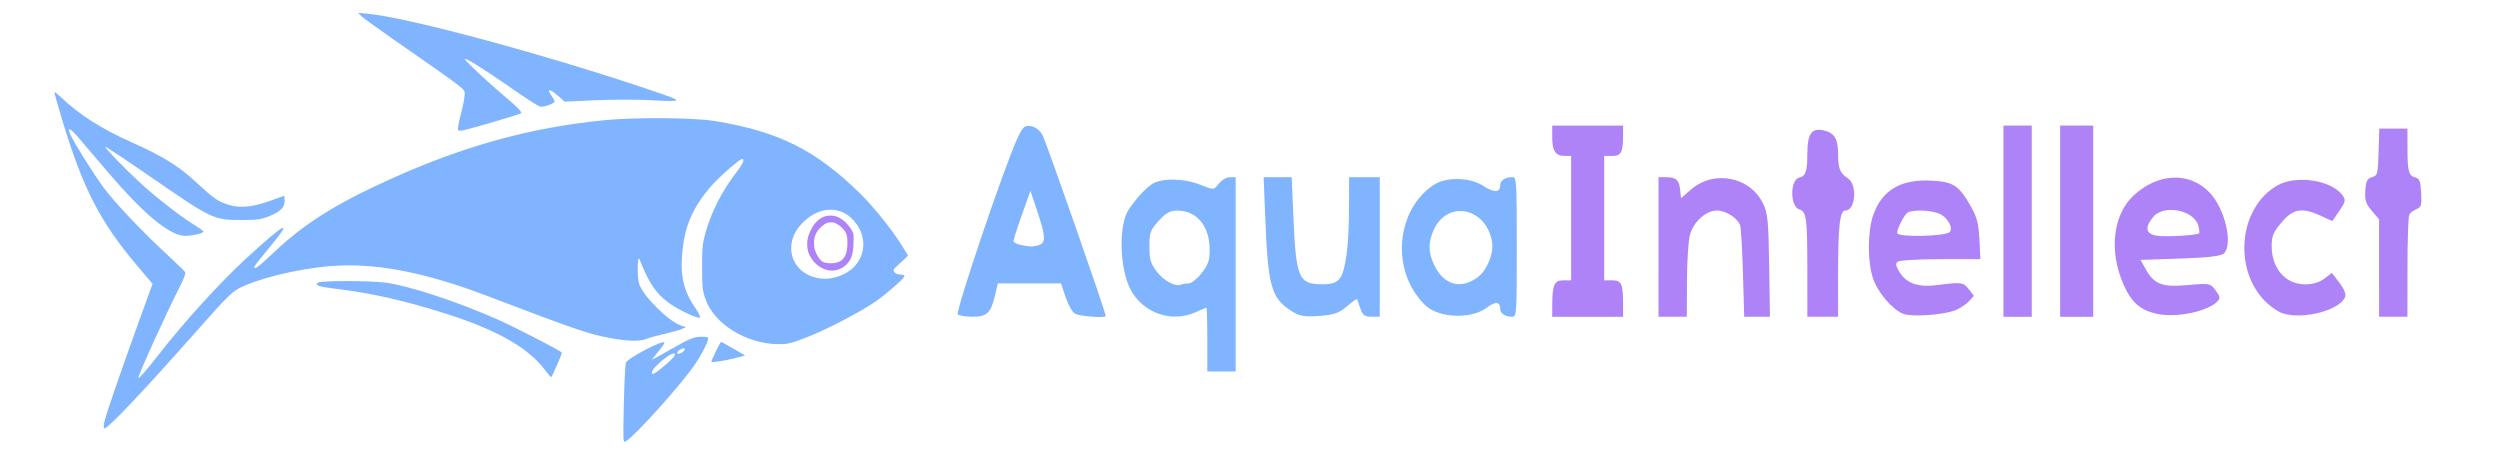 <?xml version="1.0" encoding="UTF-8" standalone="no"?>
<svg
   version="1.0"
   width="120pt"
   height="22pt"
   viewBox="0 0 120 22"
   preserveAspectRatio="xMidYMid"
   id="svg1981"
   sodipodi:docname="logo_top_100x22.svg"
   inkscape:version="1.2.1 (9c6d41e410, 2022-07-14)"
   xmlns:inkscape="http://www.inkscape.org/namespaces/inkscape"
   xmlns:sodipodi="http://sodipodi.sourceforge.net/DTD/sodipodi-0.dtd"
   xmlns="http://www.w3.org/2000/svg"
   xmlns:svg="http://www.w3.org/2000/svg">
  <defs
     id="defs1985" />
  <sodipodi:namedview
     id="namedview1983"
     pagecolor="#ffffff"
     bordercolor="#000000"
     borderopacity="0.25"
     inkscape:showpageshadow="2"
     inkscape:pageopacity="0.0"
     inkscape:pagecheckerboard="0"
     inkscape:deskcolor="#d1d1d1"
     inkscape:document-units="pt"
     showgrid="false"
     inkscape:zoom="4.8142857"
     inkscape:cx="88.486647"
     inkscape:cy="51.097923"
     inkscape:window-width="1920"
     inkscape:window-height="1017"
     inkscape:window-x="-8"
     inkscape:window-y="-8"
     inkscape:window-maximized="1"
     inkscape:current-layer="svg1981" />
  <path
     style="fill:#81b4fe;stroke:none;stroke-width:0.11;stroke-linecap:round;stroke-linejoin:round;stroke-miterlimit:0"
     d="M 4.992,20.32 C 5.056,19.988 5.713,18.067 6.601,15.615 L 7.322,13.625 6.574,12.741 C 4.828,10.679 4.006,9.095 3.036,5.921 2.788,5.113 2.598,4.437 2.613,4.421 2.628,4.405 2.778,4.523 2.946,4.684 3.799,5.5 4.89,6.195 6.314,6.829 7.801,7.491 8.563,7.961 9.388,8.723 c 0.883,0.816 1.059,0.939 1.589,1.108 0.54,0.172 1.178,0.109 2.006,-0.197 0.341,-0.126 0.633,-0.229 0.65,-0.229 0.017,0 0.031,0.1 0.031,0.222 0,0.328 -0.188,0.522 -0.716,0.739 -0.41,0.168 -0.584,0.194 -1.329,0.194 -1.375,0 -1.413,-0.018 -4.425,-2.094 C 6.031,7.664 5.066,7.023 5.05,7.041 5.013,7.082 5.919,8.022 6.662,8.715 c 0.728,0.678 1.968,1.65 2.599,2.038 0.276,0.169 0.502,0.33 0.502,0.356 3.355e-4,0.103 -0.645,0.239 -0.97,0.205 C 8.062,11.235 6.843,10.212 5.234,8.326 4.678,7.675 4.03,6.915 3.793,6.638 3.342,6.111 3.191,6.055 3.392,6.49 3.575,6.889 4.513,8.381 4.957,8.981 c 0.533,0.721 1.773,2.038 2.925,3.107 0.517,0.48 0.968,0.915 1.002,0.967 0.04,0.061 -0.049,0.309 -0.252,0.705 -0.63,1.228 -2.013,4.269 -1.991,4.377 0.013,0.063 0.41,-0.389 0.928,-1.056 1.218,-1.569 2.984,-3.516 4.215,-4.646 1.977,-1.815 2.338,-1.982 1.116,-0.516 -0.383,0.459 -0.696,0.861 -0.697,0.892 -0.002,0.155 0.213,-0.003 0.928,-0.682 1.459,-1.387 2.984,-2.347 5.621,-3.538 3.503,-1.583 6.691,-2.463 10.207,-2.817 1.495,-0.151 4.343,-0.131 5.365,0.037 3.068,0.504 4.856,1.402 6.993,3.51 0.627,0.618 1.504,1.71 1.945,2.42 l 0.327,0.527 -0.215,0.205 c -0.118,0.113 -0.285,0.267 -0.37,0.344 -0.125,0.112 -0.139,0.161 -0.072,0.25 0.046,0.061 0.174,0.111 0.284,0.111 0.11,0 0.2,0.033 0.2,0.074 0,0.092 -0.821,0.82 -1.334,1.183 -0.685,0.484 -2.299,1.334 -3.264,1.718 -0.848,0.338 -0.995,0.374 -1.498,0.365 -1.515,-0.026 -3.029,-0.967 -3.453,-2.147 -0.147,-0.409 -0.166,-0.586 -0.167,-1.54 -7.71e-4,-0.915 0.024,-1.165 0.162,-1.652 0.287,-1.014 0.79,-2.002 1.47,-2.888 0.335,-0.436 0.431,-0.658 0.287,-0.658 -0.129,0 -1.178,0.929 -1.548,1.371 -0.819,0.978 -1.191,1.833 -1.312,3.016 -0.122,1.19 0.044,1.931 0.622,2.773 0.168,0.245 0.256,0.435 0.21,0.452 -0.129,0.047 -1.001,-0.361 -1.439,-0.673 -0.66,-0.471 -0.994,-0.96 -1.455,-2.126 -0.098,-0.248 -0.121,0.795 -0.026,1.151 0.153,0.572 1.425,1.846 2.025,2.029 l 0.237,0.072 -0.209,0.093 c -0.115,0.051 -0.507,0.162 -0.871,0.246 -0.364,0.084 -0.756,0.193 -0.871,0.243 -0.316,0.136 -1.099,0.085 -2.098,-0.137 -0.84,-0.187 -1.595,-0.453 -5.461,-1.925 -3.119,-1.187 -5.516,-1.635 -7.687,-1.435 -1.552,0.143 -3.419,0.608 -4.289,1.069 -0.317,0.168 -0.678,0.531 -1.889,1.903 -2.594,2.937 -4.366,4.812 -4.552,4.814 -0.032,3.69e-4 -0.036,-0.112 -0.01,-0.25 z M 40.473,13.177 c 1.049,-0.499 1.288,-1.715 0.507,-2.59 -0.651,-0.729 -1.654,-0.691 -2.44,0.093 -0.377,0.376 -0.561,0.781 -0.561,1.232 0,1.162 1.311,1.827 2.494,1.264 z"
     id="path3018" />
  <path
     style="fill:#81b4fe;stroke:none;stroke-width:0.11;stroke-linecap:round;stroke-linejoin:round;stroke-miterlimit:0"
     d="m 21.984,6.219 c -0.018,-0.052 0.047,-0.396 0.144,-0.765 0.097,-0.369 0.176,-0.784 0.176,-0.922 0,-0.275 0.215,-0.11 -3.562,-2.741 C 18.066,1.32 17.439,0.863 17.348,0.775 L 17.183,0.615 17.67,0.662 c 1.961,0.186 8.556,1.97 13.611,3.681 1.598,0.541 1.593,0.554 -0.164,0.462 -0.613,-0.032 -1.766,-0.029 -2.563,0.008 l -1.448,0.066 -0.363,-0.314 c -0.381,-0.328 -0.511,-0.31 -0.265,0.037 0.08,0.112 0.145,0.23 0.145,0.262 0,0.106 -0.536,0.298 -0.705,0.252 -0.091,-0.025 -0.699,-0.416 -1.35,-0.87 -1.339,-0.933 -2.297,-1.529 -2.257,-1.405 0.033,0.102 1.209,1.196 1.979,1.841 0.564,0.473 0.775,0.695 0.719,0.757 -0.034,0.037 -1.887,0.59 -2.565,0.765 -0.332,0.086 -0.435,0.089 -0.461,0.017 z"
     id="path3020" />
  <path
     style="fill:#81b4fe;stroke:none;stroke-width:0.11;stroke-linecap:round;stroke-linejoin:round;stroke-miterlimit:0"
     d="m 26.123,17.714 c -0.785,-1.029 -2.296,-1.883 -4.67,-2.641 -2.003,-0.639 -3.613,-1.005 -5.329,-1.21 -0.836,-0.1 -1.036,-0.17 -0.857,-0.299 0.137,-0.099 2.436,-0.099 3.219,-9.3e-5 1.108,0.14 3.432,0.902 5.385,1.765 0.866,0.383 3.1,1.537 3.1,1.601 0,0.073 -0.482,1.176 -0.514,1.176 -0.019,0 -0.17,-0.176 -0.334,-0.392 z"
     id="path3022" />
  <path
     style="fill:#81b4fe;stroke:none;stroke-width:0.11;stroke-linecap:round;stroke-linejoin:round;stroke-miterlimit:0"
     d="m 29.944,19.398 c 0.023,-1.028 0.069,-1.925 0.1,-1.994 0.102,-0.22 1.746,-1.082 1.848,-0.969 0.022,0.025 -0.108,0.22 -0.29,0.435 -0.182,0.215 -0.314,0.39 -0.295,0.39 0.019,0 0.458,-0.242 0.974,-0.538 0.759,-0.435 1.006,-0.542 1.295,-0.556 0.196,-0.009 0.38,0.009 0.41,0.042 0.065,0.071 -0.246,0.712 -0.604,1.246 -0.646,0.964 -2.884,3.456 -3.36,3.741 -0.113,0.068 -0.118,-0.042 -0.078,-1.797 z m 1.888,-1.791 c 0.455,-0.378 0.615,-0.559 0.554,-0.627 -0.121,-0.133 -1.095,0.668 -1.095,0.901 0,0.134 0.126,0.07 0.541,-0.274 z m 1.027,-0.81 c 0.056,-0.1 -0.078,-0.098 -0.251,0.004 -0.075,0.044 -0.118,0.114 -0.096,0.154 0.044,0.079 0.272,-0.025 0.346,-0.158 z"
     id="path3024" />
  <path
     style="fill:#81b4fe;stroke:none;stroke-width:0.11;stroke-linecap:round;stroke-linejoin:round;stroke-miterlimit:0"
     d="m 34.148,17.363 c 0,-0.078 0.425,-0.951 0.463,-0.951 0.024,0 0.293,0.147 0.599,0.327 l 0.556,0.327 -0.478,0.123 c -0.504,0.129 -1.14,0.226 -1.14,0.173 z"
     id="path3026" />
  <path
     style="fill:#81b4fe;stroke:none;stroke-width:0.193;stroke-linecap:round;stroke-linejoin:round;stroke-miterlimit:0"
     d="m 45.974,15.093 c -0.129,-0.109 2.202,-7.006 2.842,-8.409 0.272,-0.597 0.347,-0.669 0.656,-0.629 0.213,0.027 0.431,0.188 0.561,0.412 0.161,0.279 3.042,8.517 3.042,8.7 0,0.116 -1.299,0.012 -1.489,-0.118 -0.125,-0.086 -0.324,-0.446 -0.442,-0.801 l -0.215,-0.645 h -1.517 -1.517 l -0.134,0.576 c -0.196,0.841 -0.391,1.027 -1.072,1.024 -0.323,-0.001 -0.644,-0.05 -0.714,-0.109 z m 3.897,-3.331 c 0.337,-0.116 0.323,-0.405 -0.077,-1.605 L 49.461,9.16 49.057,10.297 c -0.223,0.625 -0.405,1.195 -0.405,1.265 0,0.114 0.283,0.21 0.794,0.269 0.094,0.011 0.285,-0.02 0.425,-0.068 z"
     id="path3028" />
  <path
     style="fill:#81b4fe;stroke:none;stroke-width:0.193;stroke-linecap:round;stroke-linejoin:round;stroke-miterlimit:0"
     d="m 57.951,16.298 c 0,-0.841 -0.019,-1.53 -0.042,-1.53 -0.023,0 -0.259,0.098 -0.525,0.219 -1.143,0.518 -2.503,0.048 -3.109,-1.074 -0.542,-1.006 -0.594,-3.117 -0.095,-3.859 0.352,-0.523 0.757,-0.967 1.099,-1.206 0.445,-0.311 1.545,-0.3 2.346,0.024 0.628,0.254 0.637,0.254 0.877,-0.055 0.133,-0.171 0.37,-0.312 0.526,-0.312 h 0.283 v 4.662 4.662 h -0.68 -0.68 z m -0.887,-2.695 c 0.126,0 0.402,-0.223 0.614,-0.495 0.316,-0.406 0.386,-0.606 0.386,-1.106 0,-1.149 -0.612,-1.894 -1.557,-1.894 -0.344,0 -0.548,0.113 -0.89,0.493 -0.407,0.452 -0.444,0.554 -0.444,1.229 0,0.617 0.054,0.808 0.336,1.186 0.337,0.452 0.894,0.759 1.176,0.648 0.083,-0.033 0.254,-0.06 0.38,-0.06 z"
     id="path3030" />
  <path
     style="fill:#81b4fe;stroke:none;stroke-width:0.193;stroke-linecap:round;stroke-linejoin:round;stroke-miterlimit:0"
     d="M 61.926,14.888 C 61.01,14.273 60.861,13.71 60.728,10.361 l -0.074,-1.857 h 0.674 0.674 l 0.079,1.857 c 0.128,3.008 0.245,3.283 1.401,3.283 0.452,0 0.667,-0.073 0.83,-0.283 0.281,-0.361 0.441,-1.605 0.442,-3.437 l 7.28e-4,-1.42 h 0.737 0.737 v 3.35 3.35 h -0.399 c -0.328,0 -0.423,-0.072 -0.533,-0.401 -0.074,-0.22 -0.144,-0.422 -0.157,-0.448 -0.013,-0.026 -0.235,0.133 -0.493,0.352 -0.385,0.327 -0.628,0.41 -1.343,0.458 -0.748,0.05 -0.945,0.01 -1.376,-0.279 z"
     id="path3032" />
  <path
     style="fill:#81b4fe;stroke:none;stroke-width:0.193;stroke-linecap:round;stroke-linejoin:round;stroke-miterlimit:0"
     d="m 69.007,14.999 c -0.42,-0.151 -0.688,-0.375 -1.034,-0.866 -1.188,-1.684 -0.775,-4.206 0.862,-5.269 0.591,-0.384 1.742,-0.354 2.366,0.061 0.509,0.338 0.811,0.325 0.811,-0.037 0,-0.227 0.236,-0.384 0.576,-0.384 0.208,0 0.218,0.145 0.218,3.35 0,3.206 -0.009,3.35 -0.218,3.35 -0.334,0 -0.576,-0.156 -0.576,-0.371 0,-0.361 -0.232,-0.382 -0.656,-0.059 -0.529,0.403 -1.574,0.503 -2.349,0.224 z m 1.944,-1.709 c 0.441,-0.34 0.762,-1.159 0.666,-1.697 -0.3,-1.683 -2.217,-2.008 -2.832,-0.48 -0.22,0.547 -0.222,0.933 -0.007,1.466 0.434,1.079 1.32,1.369 2.173,0.712 z"
     id="path3034" />
  <path
     style="fill:#af83f8;stroke:none;stroke-width:0.193;stroke-linecap:round;stroke-linejoin:round;stroke-miterlimit:0"
     d="m 74.508,14.659 c 0.003,-0.988 0.096,-1.202 0.522,-1.202 h 0.384 V 10.471 7.484 h -0.318 c -0.43,0 -0.59,-0.245 -0.59,-0.903 V 6.028 h 1.701 1.701 V 6.526 c 0,0.785 -0.095,0.959 -0.522,0.959 h -0.385 v 2.986 2.986 h 0.385 c 0.443,0 0.522,0.167 0.522,1.104 v 0.644 h -1.701 -1.701 z"
     id="path3105" />
  <path
     style="fill:#af83f8;stroke:none;stroke-width:0;stroke-linecap:round;stroke-linejoin:round;stroke-miterlimit:0;stroke-dasharray:none"
     d="M 79.609,11.855 V 8.504 l 0.369,0.002 c 0.482,0.003 0.623,0.132 0.67,0.612 l 0.039,0.395 0.479,-0.415 c 1.119,-0.969 2.878,-0.608 3.483,0.716 0.205,0.448 0.238,0.804 0.271,2.95 l 0.038,2.44 h -0.618 -0.618 l -0.06,-2.076 c -0.033,-1.142 -0.092,-2.178 -0.133,-2.302 -0.114,-0.352 -0.684,-0.721 -1.116,-0.721 -0.526,0 -1.129,0.544 -1.297,1.17 -0.074,0.278 -0.138,1.275 -0.142,2.216 l -0.007,1.712 h -0.68 -0.68 z"
     id="path3133" />
  <path
     style="fill:#af83f8;stroke:none;stroke-width:0;stroke-linecap:round;stroke-linejoin:round;stroke-miterlimit:0;stroke-dasharray:none"
     d="m 86.752,12.983 c -0.002,-2.552 -0.038,-2.822 -0.393,-2.936 -0.443,-0.143 -0.441,-1.415 0.003,-1.523 0.317,-0.077 0.388,-0.285 0.39,-1.139 0.003,-0.967 0.202,-1.256 0.778,-1.127 0.524,0.118 0.697,0.4 0.699,1.144 0.002,0.69 0.094,0.918 0.465,1.154 0.47,0.299 0.377,1.549 -0.115,1.549 -0.271,0 -0.352,0.743 -0.352,3.225 v 1.873 h -0.737 -0.737 z"
     id="path3135" />
  <path
     style="fill:#af83f8;stroke:none;stroke-width:0;stroke-linecap:round;stroke-linejoin:round;stroke-miterlimit:0;stroke-dasharray:none"
     d="m 91.346,15.06 c -0.514,-0.208 -1.194,-1 -1.43,-1.665 -0.282,-0.797 -0.281,-2.286 0.003,-3.086 0.422,-1.192 1.337,-1.724 2.82,-1.638 1.039,0.061 1.296,0.233 1.874,1.259 0.286,0.508 0.361,0.8 0.399,1.566 l 0.047,0.942 -1.913,0.002 c -1.052,0.001 -1.978,0.055 -2.058,0.121 -0.112,0.092 -0.093,0.204 0.087,0.497 0.342,0.558 0.912,0.748 1.862,0.621 1.104,-0.148 1.207,-0.133 1.476,0.218 l 0.236,0.307 -0.264,0.279 c -0.145,0.153 -0.451,0.346 -0.68,0.427 -0.615,0.219 -2.067,0.308 -2.457,0.151 z m 2.243,-3.927 c 0.151,-0.175 -0.043,-0.589 -0.38,-0.813 -0.325,-0.216 -1.294,-0.289 -1.631,-0.123 -0.156,0.077 -0.515,0.764 -0.515,0.986 0,0.217 2.337,0.17 2.527,-0.051 z"
     id="path3137" />
  <path
     style="fill:#af83f8;stroke:none;stroke-width:0;stroke-linecap:round;stroke-linejoin:round;stroke-miterlimit:0;stroke-dasharray:none"
     d="M 96.165,10.616 V 6.028 h 0.68 0.68 v 4.589 4.589 H 96.845 96.165 Z"
     id="path3139" />
  <path
     style="fill:#af83f8;stroke:none;stroke-width:0;stroke-linecap:round;stroke-linejoin:round;stroke-miterlimit:0;stroke-dasharray:none"
     d="M 98.887,10.616 V 6.028 h 0.794 0.794 v 4.589 4.589 h -0.794 -0.794 z"
     id="path3141" />
  <path
     style="fill:#af83f8;stroke:none;stroke-width:0;stroke-linecap:round;stroke-linejoin:round;stroke-miterlimit:0;stroke-dasharray:none"
     d="m 103.505,15.059 c -0.783,-0.176 -1.203,-0.553 -1.583,-1.419 -0.7,-1.594 -0.5,-3.333 0.488,-4.253 1.179,-1.097 2.698,-1.152 3.66,-0.134 0.726,0.768 1.122,2.44 0.688,2.903 -0.126,0.134 -0.745,0.21 -2.095,0.255 l -1.916,0.064 0.233,0.421 c 0.416,0.751 0.797,0.9 2.023,0.788 1.051,-0.096 1.096,-0.087 1.345,0.253 0.213,0.292 0.231,0.38 0.102,0.517 -0.472,0.503 -2.002,0.818 -2.945,0.606 z m 2.054,-3.863 c 0.021,-0.026 0.005,-0.184 -0.036,-0.351 -0.187,-0.757 -1.655,-1.052 -2.166,-0.435 -0.433,0.522 -0.361,0.835 0.208,0.908 0.471,0.061 1.918,-0.027 1.995,-0.122 z"
     id="path3143" />
  <path
     style="fill:#af83f8;stroke:none;stroke-width:0;stroke-linecap:round;stroke-linejoin:round;stroke-miterlimit:0;stroke-dasharray:none"
     d="m 109.591,15.048 c -0.256,-0.079 -0.684,-0.384 -0.951,-0.677 -1.46,-1.605 -1.116,-4.444 0.662,-5.464 0.932,-0.535 2.678,-0.253 3.172,0.513 0.124,0.191 0.094,0.303 -0.189,0.709 l -0.336,0.482 -0.55,-0.253 c -0.902,-0.415 -1.333,-0.343 -1.884,0.317 -0.402,0.481 -0.475,0.657 -0.475,1.14 0,0.695 0.271,1.261 0.761,1.591 0.495,0.333 1.302,0.321 1.76,-0.027 l 0.367,-0.279 0.355,0.456 c 0.206,0.264 0.328,0.546 0.292,0.669 -0.191,0.64 -1.978,1.132 -2.985,0.822 z"
     id="path3145" />
  <path
     style="mix-blend-mode:normal;fill:#af83f8;fill-opacity:1;stroke:none;stroke-width:0.206;stroke-linecap:round;stroke-linejoin:round;stroke-miterlimit:0;stroke-dasharray:none;stroke-opacity:1"
     d="m 114.195,12.866 v -2.339 l -0.348,-0.408 c -0.292,-0.343 -0.342,-0.498 -0.312,-0.969 0.03,-0.461 0.087,-0.576 0.32,-0.646 0.268,-0.08 0.285,-0.145 0.317,-1.208 l 0.033,-1.123 h 0.676 0.676 l 0.002,0.983 c 0.002,1.086 0.06,1.288 0.395,1.368 0.182,0.044 0.234,0.189 0.261,0.733 0.03,0.6 0.004,0.691 -0.227,0.783 -0.144,0.058 -0.298,0.178 -0.344,0.267 -0.046,0.089 -0.084,1.228 -0.085,2.53 l -0.002,2.367 h -0.68 -0.68 z"
     id="path3147" />
  <path
     style="fill:#af83f8;fill-opacity:1;stroke:none;stroke-width:0.024;stroke-linecap:round;stroke-linejoin:round;stroke-miterlimit:0;stroke-dasharray:none;stroke-opacity:1"
     d="m 39.761,12.975 c -0.436,-0.081 -0.83,-0.447 -0.973,-0.904 -0.057,-0.182 -0.057,-0.493 -7.7e-4,-0.692 0.111,-0.391 0.334,-0.728 0.586,-0.888 0.162,-0.103 0.296,-0.142 0.488,-0.142 0.243,1.7e-5 0.431,0.075 0.665,0.266 0.132,0.108 0.339,0.371 0.402,0.513 0.046,0.102 0.047,0.116 0.045,0.404 -0.004,0.498 -0.063,0.782 -0.207,1 -0.225,0.338 -0.625,0.514 -1.005,0.443 z m 0.396,-0.369 c 0.353,-0.085 0.518,-0.381 0.519,-0.93 5.15e-4,-0.296 -0.024,-0.422 -0.109,-0.563 -0.08,-0.132 -0.261,-0.296 -0.418,-0.379 -0.099,-0.052 -0.131,-0.06 -0.261,-0.059 -0.179,4.94e-4 -0.261,0.036 -0.449,0.196 -0.146,0.123 -0.267,0.298 -0.321,0.462 -0.05,0.152 -0.06,0.4 -0.024,0.571 0.058,0.274 0.244,0.582 0.403,0.667 0.135,0.072 0.439,0.088 0.661,0.034 z"
     id="path3632" />
</svg>

